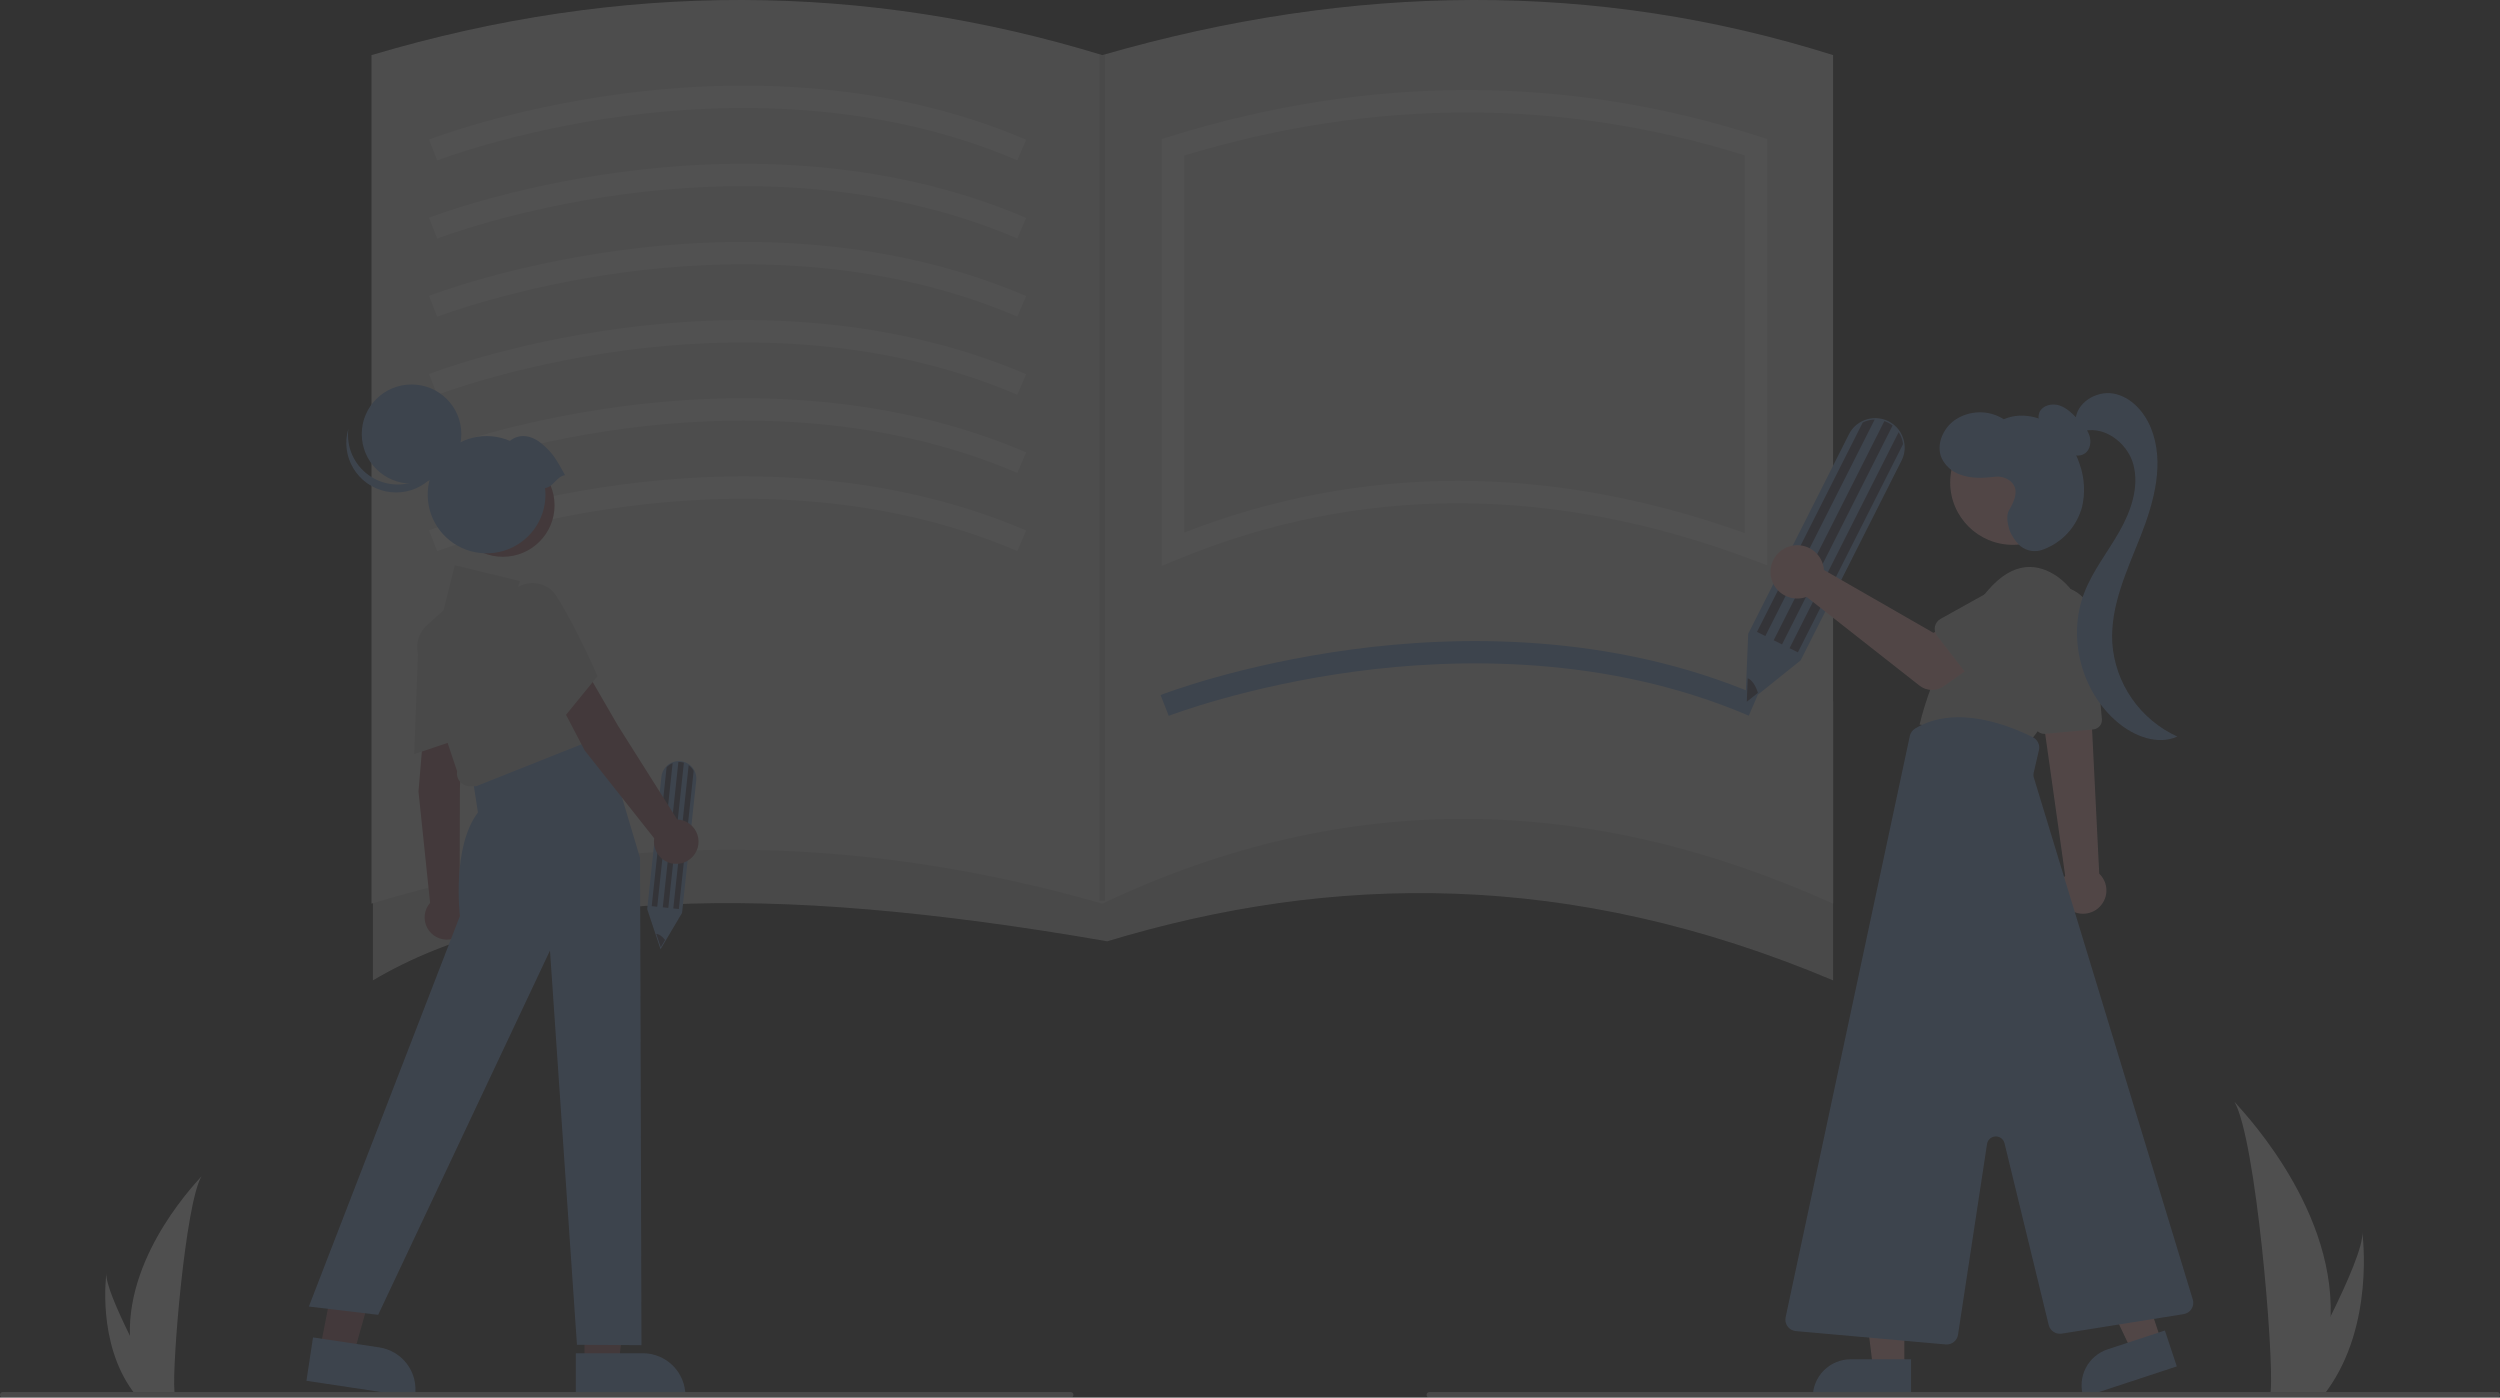 <svg width="1177" height="658" viewBox="0 0 1177 658" fill="none" xmlns="http://www.w3.org/2000/svg">
<rect x="0" y="0" width="1177" height="658" fill="#333333" stroke="none"/>
<g opacity="0.15" clip-path="url(#clip0_267:16)">
<path d="M1097.27 619.692C1096.96 631.544 1094.96 643.292 1091.35 654.589C1091.27 654.852 1091.18 655.11 1091.1 655.372H1069C1069.02 655.137 1069.04 654.875 1069.07 654.589C1070.54 637.72 1062.12 536.271 1051.97 518.713C1052.86 520.137 1098.99 566.09 1097.27 619.692Z" fill="#F1F1F1"/>
<path d="M1095.62 654.589C1095.43 654.852 1095.24 655.114 1095.04 655.372H1078.46C1078.59 655.149 1078.73 654.887 1078.9 654.589C1081.64 649.667 1089.75 634.949 1097.27 619.692C1105.36 603.296 1112.78 586.278 1112.15 580.119C1112.35 581.507 1117.94 623.856 1095.62 654.589Z" fill="#F1F1F1"/>
<path d="M61.161 628.873C61.397 637.675 62.878 646.4 65.559 654.791C65.618 654.985 65.684 655.177 65.749 655.372H82.162C82.145 655.197 82.127 655.002 82.109 654.791C81.015 642.262 87.267 566.917 94.811 553.876C94.15 554.934 59.888 589.063 61.161 628.873Z" fill="#F1F1F1"/>
<path d="M62.391 654.791C62.529 654.986 62.671 655.18 62.818 655.372H75.131C75.038 655.206 74.93 655.012 74.804 654.791C72.77 651.135 66.749 640.204 61.161 628.873C55.158 616.696 49.645 604.057 50.109 599.483C49.965 600.514 45.809 631.965 62.391 654.791Z" fill="#F1F1F1"/>
<path d="M863.019 461.553C739.055 409.236 626.904 411.225 521.267 443.156C358.502 414.848 247.048 419.228 175.556 461.553V330.15H863.019V461.553Z" fill="#CBCBCB"/>
<path d="M863.019 425.417C748.812 373.884 634.745 370.557 518.957 425.417C400.363 391.412 285.716 391.768 174.896 425.417V25.952C292.72 -9.068 407.332 -8.227 518.957 25.952C636.87 -8.108 751.66 -9.189 863.019 25.952V425.417Z" fill="#E5E5E5"/>
<path d="M205.846 75.525L202.004 65.733C203.51 65.148 239.488 51.296 292.29 44.231C341.106 37.697 413.837 36.138 483.107 65.8L478.937 75.458C411.983 46.788 341.403 48.297 293.983 54.611C242.368 61.485 206.205 75.385 205.846 75.525Z" fill="white"/>
<path d="M205.846 112.318L202.004 102.526C203.51 101.94 239.488 88.089 292.29 81.024C341.106 74.491 413.837 72.931 483.107 102.593L478.937 112.25C411.983 83.581 341.403 85.089 293.983 91.404C242.368 98.277 206.205 112.178 205.846 112.318Z" fill="white"/>
<path d="M205.846 149.111L202.004 139.319C203.51 138.733 239.488 124.882 292.29 117.817C341.106 111.283 413.837 109.723 483.107 139.386L478.937 149.043C411.983 120.373 341.403 121.882 293.983 128.197C242.368 135.07 206.205 148.971 205.846 149.111Z" fill="white"/>
<path d="M205.846 185.904L202.004 176.112C203.51 175.526 239.488 161.675 292.29 154.61C341.106 148.077 413.837 146.516 483.107 176.179L478.937 185.836C411.983 157.166 341.403 158.675 293.983 164.99C242.368 171.863 206.205 185.764 205.846 185.904Z" fill="white"/>
<path d="M205.846 222.697L202.004 212.905C203.51 212.319 239.488 198.468 292.29 191.402C341.106 184.869 413.837 183.309 483.107 212.972L478.937 222.629C411.983 193.959 341.403 195.468 293.983 201.782C242.368 208.656 206.205 222.557 205.846 222.697Z" fill="white"/>
<path d="M205.846 259.489L202.004 249.698C203.51 249.112 239.488 235.261 292.29 228.195C341.106 221.663 413.837 220.102 483.107 249.764L478.937 259.422C411.983 230.751 341.403 232.262 293.983 238.575C242.368 245.449 206.205 259.349 205.846 259.489Z" fill="white"/>
<path d="M550.237 337.017L546.396 327.225C547.901 326.64 583.88 312.788 636.681 305.723C685.498 299.191 758.228 297.63 827.499 327.292L823.329 336.95C756.375 308.279 685.795 309.789 638.374 316.103C586.759 322.977 550.596 336.877 550.237 337.017Z" fill="#79A7E6"/>
<path d="M546.997 266.405V65.451L550.701 64.298C644.575 35.096 737.994 35.102 828.362 64.316L832.01 65.495V266.137L824.869 263.453C730.828 228.107 639.795 228.086 554.297 263.39L546.997 266.405ZM686.288 226.392C730.472 226.392 775.528 234.594 821.454 250.998V73.152C735.536 46.169 646.782 46.184 557.553 73.195V250.754C598.552 234.668 642.223 226.404 686.288 226.392Z" fill="white"/>
<path d="M821.673 331.81L823.056 298.367L870.487 204.454C871.825 201.784 874.005 199.625 876.694 198.308C878.341 197.491 880.134 197.008 881.971 196.888C883.807 196.769 885.648 197.015 887.388 197.613C889.402 198.305 891.229 199.451 892.726 200.962C894.223 202.472 895.349 204.307 896.017 206.322C896.303 207.192 896.504 208.088 896.618 208.997C896.955 211.693 896.476 214.429 895.242 216.853L847.747 310.893L821.673 331.81Z" fill="#79A7E6"/>
<path d="M882.603 197.519L831.116 299.461L827.19 297.495L876.987 198.898C878.733 198.028 880.651 197.557 882.603 197.519Z" fill="#3F3D56"/>
<path d="M895.963 209.08L846.439 307.137L842.514 305.17L893.894 203.439C894.526 204.399 895.029 205.438 895.391 206.528C895.664 207.358 895.855 208.213 895.963 209.08Z" fill="#3F3D56"/>
<path d="M891.033 200.33L838.977 303.399L835.052 301.433L887.173 198.235C887.728 198.424 888.27 198.651 888.794 198.914C889.585 199.312 890.335 199.786 891.033 200.33Z" fill="#3F3D56"/>
<path d="M827.628 326.191L822.39 330.392L822.829 319.316C824.628 319.937 826.575 322.633 827.628 326.191Z" fill="#3F3D56"/>
<path d="M310.974 446.907L304.703 427.964L311.384 365.678C311.567 363.909 312.329 362.25 313.552 360.954C314.298 360.154 315.197 359.51 316.196 359.06C317.195 358.61 318.274 358.363 319.37 358.333C320.639 358.298 321.9 358.556 323.053 359.086C324.205 359.616 325.22 360.404 326.017 361.389C326.36 361.814 326.66 362.272 326.915 362.755C327.671 364.189 327.98 365.814 327.802 367.424L321.112 429.795L310.974 446.907Z" fill="#79A7E6"/>
<path d="M316.68 359.28L309.428 426.892L306.824 426.615L313.838 361.222C314.628 360.372 315.599 359.709 316.68 359.28Z" fill="#3F3D56"/>
<path d="M326.567 362.938L319.592 427.973L316.988 427.696L324.225 360.224C324.78 360.628 325.279 361.102 325.71 361.634C326.037 362.04 326.324 362.477 326.567 362.938Z" fill="#3F3D56"/>
<path d="M321.974 359.087L314.643 427.446L312.039 427.169L319.38 358.725C319.73 358.714 320.08 358.728 320.428 358.765C320.953 358.821 321.471 358.929 321.974 359.087Z" fill="#3F3D56"/>
<path d="M313.112 442.529L311.075 445.966L308.988 439.696C310.122 439.667 311.776 440.764 313.112 442.529Z" fill="#3F3D56"/>
<path d="M990.21 424.693C989.496 425.937 988.543 427.029 987.405 427.906C986.267 428.783 984.966 429.429 983.577 429.805C980.773 430.566 977.78 430.187 975.257 428.75C972.734 427.313 970.887 424.937 970.123 422.145C969.359 419.352 969.74 416.371 971.183 413.859C971.208 413.816 971.232 413.774 971.257 413.732C971.564 413.22 971.909 412.733 972.29 412.273L963.071 346.84L962.795 344.88L960.923 331.528L960.646 329.603L961.667 329.651L979.528 330.464L984.317 330.679L984.917 342.86L988.314 411.341C990.089 413.032 991.241 415.268 991.585 417.69C991.929 420.111 991.445 422.578 990.21 424.693H990.21Z" fill="#FFB8B8"/>
<path d="M962.848 345.473L985.528 343.401C986.704 343.29 987.788 342.721 988.545 341.817C989.301 340.913 989.668 339.748 989.565 338.576L985.364 291.608C984.959 287.085 982.765 282.907 979.266 279.993C975.768 277.08 971.25 275.671 966.708 276.074C962.165 276.478 957.97 278.663 955.044 282.147C952.119 285.631 950.704 290.13 951.109 294.654C951.138 294.977 951.176 295.3 951.224 295.621L958.025 341.689C958.181 342.745 958.713 343.709 959.523 344.407C960.333 345.105 961.368 345.49 962.44 345.492C962.576 345.494 962.712 345.488 962.848 345.473Z" fill="#CBCBCB"/>
<path d="M980.038 307.529C982.332 301.058 982.438 294.018 980.341 287.482C978.243 280.945 974.057 275.271 968.42 271.325C959.868 265.497 948.165 263.405 935.561 278.347C920.31 296.588 909.432 318.05 903.753 341.103L955.367 349.47C955.367 349.47 972.919 328.103 980.038 307.529Z" fill="#CBCBCB"/>
<path d="M896.56 644.144H881.844L874.844 587.619H896.562L896.56 644.144Z" fill="#FFB8B8"/>
<path d="M853.467 657.751H899.717V639.956H871.336C866.597 639.956 862.052 641.831 858.701 645.168C855.35 648.505 853.467 653.031 853.467 657.751Z" fill="#79A7E6"/>
<path d="M1017.55 631.362L1003.57 635.962L979.111 584.481L999.732 577.693L1017.55 631.362Z" fill="#FFB8B8"/>
<path d="M980.915 657.751L1024.83 643.296L1019.22 626.4L992.274 635.27C987.774 636.751 984.05 639.952 981.919 644.168C979.789 648.383 979.428 653.269 980.915 657.751Z" fill="#79A7E6"/>
<path d="M947.638 256.504C963.92 256.504 977.119 243.359 977.119 227.145C977.119 210.93 963.92 197.786 947.638 197.786C931.356 197.786 918.157 210.93 918.157 227.145C918.157 243.359 931.356 256.504 947.638 256.504Z" fill="#FFB8B8"/>
<path d="M921.826 628.41L935.491 538.586C935.637 537.627 936.113 536.749 936.837 536.101C937.561 535.453 938.489 535.076 939.461 535.033C940.434 534.991 941.391 535.286 942.169 535.869C942.948 536.452 943.499 537.285 943.728 538.227L964.539 623.828C964.867 625.14 965.675 626.282 966.805 627.03C967.935 627.779 969.305 628.08 970.646 627.874L1028.05 618.687C1028.81 618.565 1029.54 618.283 1030.18 617.859C1030.82 617.434 1031.37 616.878 1031.78 616.227C1032.19 615.575 1032.45 614.845 1032.55 614.084C1032.65 613.322 1032.59 612.549 1032.36 611.814L957.511 366.052C957.299 365.353 957.274 364.611 957.438 363.9L959.93 353.142C960.204 351.976 960.077 350.752 959.571 349.666C959.065 348.58 958.208 347.693 957.137 347.149C946.944 341.969 921.127 331.202 901.645 342.996C901.012 343.38 900.465 343.889 900.036 344.49C899.607 345.092 899.305 345.774 899.149 346.495L840.674 620.192C840.515 620.936 840.516 621.706 840.678 622.449C840.839 623.193 841.158 623.894 841.611 624.506C842.065 625.119 842.644 625.628 843.31 626.001C843.976 626.374 844.714 626.602 845.475 626.67L916.003 632.959C916.163 632.974 916.323 632.981 916.483 632.981C917.774 632.979 919.022 632.517 920.001 631.678C920.981 630.84 921.626 629.68 921.822 628.409L921.826 628.41Z" fill="#79A7E6"/>
<path d="M967.187 206.402C964.965 205.071 962.993 203.364 961.359 201.358C960.553 200.344 960.022 199.141 959.818 197.864C959.615 196.587 959.744 195.279 960.195 194.066C961.685 190.793 966.11 189.763 969.541 190.874C972.971 191.984 975.621 194.665 978.127 197.248C980.334 199.519 982.605 201.901 983.648 204.888C984.691 207.875 984.157 211.663 981.553 213.476C978.996 215.255 975.32 214.527 972.862 212.617C970.541 210.528 968.69 207.974 967.431 205.122L967.187 206.402Z" fill="#79A7E6"/>
<path d="M977.173 198.037C977.336 189.765 986.804 183.833 994.982 185.299C1003.16 186.766 1009.44 193.709 1012.59 201.366C1019.24 217.545 1014.25 236.006 1007.84 252.288C1001.44 268.569 993.512 285.087 994.447 302.543C995.079 311.979 998.259 321.069 1003.65 328.853C1009.04 336.638 1016.44 342.829 1025.07 346.771C1015.84 350.937 1004.81 346.634 997.059 340.139C979.836 325.717 973.189 300.04 981.261 279.124C985.243 268.807 992.26 259.981 997.738 250.369C1003.22 240.757 1007.24 229.429 1004.41 218.742C1001.58 208.054 989.541 199.402 979.251 203.537L977.173 198.037Z" fill="#79A7E6"/>
<path d="M945.871 240.173C948.441 235.848 951.032 230.17 946.336 226.389C945.315 225.605 944.146 225.031 942.899 224.703C941.652 224.375 940.352 224.298 939.074 224.477C933.779 225.113 928.011 225.375 922.885 223.458C920.962 222.8 919.192 221.763 917.679 220.409C916.167 219.056 914.943 217.414 914.08 215.58C911.439 209.335 914.748 201.747 920.28 197.8C923.664 195.473 927.664 194.193 931.776 194.121C935.888 194.048 939.93 195.187 943.396 197.393C950.562 194.241 959.256 195.643 965.766 199.982C972.277 204.321 976.731 211.27 979.151 218.689C981.38 225.075 981.764 231.957 980.259 238.55C979.047 243.136 976.744 247.364 973.544 250.876C970.344 254.389 966.341 257.081 961.875 258.726C960.135 259.409 958.245 259.625 956.395 259.353C954.545 259.08 952.8 258.328 951.333 257.172C948.95 255.043 947.12 252.372 945.999 249.385C945.021 246.114 944.499 242.483 945.871 240.173Z" fill="#79A7E6"/>
<path d="M858.412 266.37C858.559 267.015 858.655 267.67 858.699 268.33L910.261 297.953L922.794 290.768L936.155 308.186L915.209 323.054C913.517 324.256 911.479 324.878 909.401 324.827C907.323 324.777 905.318 324.057 903.686 322.774L850.512 281.002C848.111 281.887 845.497 282.024 843.017 281.394C840.537 280.763 838.308 279.396 836.628 277.473C834.947 275.551 833.894 273.164 833.609 270.631C833.324 268.098 833.82 265.538 835.031 263.293C836.242 261.047 838.112 259.222 840.39 258.061C842.668 256.899 845.248 256.456 847.785 256.79C850.323 257.124 852.698 258.219 854.595 259.931C856.492 261.642 857.821 263.888 858.405 266.37L858.412 266.37Z" fill="#FFB8B8"/>
<path d="M911.987 299.356L928.652 320.865C929.127 321.477 929.727 321.979 930.414 322.338C931.1 322.698 931.857 322.906 932.631 322.948C933.405 322.99 934.18 322.866 934.902 322.584C935.624 322.301 936.276 321.867 936.815 321.311L955.68 301.802C957.267 300.633 958.606 299.163 959.622 297.478C960.638 295.792 961.309 293.924 961.598 291.979C961.888 290.035 961.789 288.052 961.307 286.146C960.826 284.24 959.971 282.447 958.793 280.87C957.614 279.293 956.135 277.963 954.439 276.956C952.744 275.949 950.866 275.286 948.912 275.003C946.959 274.721 944.969 274.825 943.056 275.31C941.143 275.795 939.345 276.651 937.764 277.829C937.601 277.95 937.441 278.074 937.283 278.201L913.622 291.376C912.945 291.754 912.357 292.272 911.899 292.896C911.441 293.52 911.123 294.235 910.968 294.993C910.812 295.75 910.823 296.532 910.998 297.285C911.173 298.038 911.509 298.744 911.983 299.356H911.987Z" fill="#CBCBCB"/>
<path d="M275.186 642.309L291.183 642.308L298.794 580.862L275.184 580.864L275.186 642.309Z" fill="#A0616A"/>
<path d="M271.104 637.108L302.608 637.107H302.609C307.934 637.107 313.04 639.213 316.805 642.963C320.57 646.712 322.685 651.797 322.686 657.099V657.749L271.105 657.751L271.104 637.108Z" fill="#79A7E6"/>
<path d="M150.63 635.413L166.447 637.794L183.195 578.172L162.459 574.658L150.63 635.413Z" fill="#A0616A"/>
<path d="M147.375 629.663L178.524 634.351L178.526 634.352C183.79 635.145 188.523 637.988 191.683 642.255C194.843 646.523 196.171 651.866 195.375 657.109L195.278 657.751L144.277 650.074L147.375 629.663Z" fill="#79A7E6"/>
<path d="M199.951 337.798L217.713 342.432L216.531 371.109L216.385 423.321C218.135 424.526 219.476 426.232 220.231 428.213C220.986 430.194 221.12 432.356 220.614 434.414C220.108 436.472 218.987 438.329 217.398 439.739C215.81 441.148 213.829 442.044 211.718 442.308C209.607 442.573 207.465 442.192 205.576 441.218C203.687 440.244 202.139 438.721 201.137 436.851C200.136 434.982 199.728 432.854 199.968 430.748C200.207 428.643 201.083 426.66 202.479 425.061L197.021 372.658L199.951 337.798Z" fill="#A0616A"/>
<path d="M196.86 304.951C196.958 302.18 197.855 299.495 199.444 297.218C201.034 294.941 203.248 293.168 205.823 292.111C208.232 291.037 210.905 290.687 213.511 291.105C216.118 291.522 218.545 292.689 220.496 294.461C221.897 295.708 223.009 297.245 223.753 298.964C224.497 300.683 224.856 302.543 224.804 304.414C224.851 321.214 221.042 345.701 221.004 345.945L220.943 346.335L194.981 355.041L196.86 304.951Z" fill="#CBCBCB"/>
<path d="M243.28 352.639L282.989 342.403L301.345 403.965L301.997 633.308L271.632 633.119L258.938 447.495L178.04 619.015L145.419 615.117L216.532 431.252C216.532 431.252 212.617 398.767 225.013 382.525L222.403 365.633L243.28 352.639Z" fill="#79A7E6"/>
<path d="M216.506 367.955C215.95 367.283 215.547 366.5 215.323 365.659C215.099 364.818 215.06 363.939 215.207 363.081L197.095 308.969C196.249 306.439 196.159 303.719 196.836 301.14C197.513 298.56 198.928 296.232 200.908 294.438L208.771 287.32L214.099 266.095L244.725 273.55L242.202 283.601L256.062 281.092L285.256 345.844L224.233 370.134L221.228 370.181C220.324 370.183 219.431 369.984 218.615 369.599C217.798 369.214 217.077 368.652 216.506 367.955Z" fill="#CBCBCB"/>
<path d="M259.013 322.267L276.511 316.729L290.905 341.594L318.807 385.798C320.933 385.886 322.982 386.613 324.683 387.886C326.385 389.158 327.658 390.914 328.336 392.923C329.013 394.932 329.062 397.098 328.476 399.134C327.89 401.171 326.697 402.983 325.055 404.33C323.412 405.677 321.398 406.496 319.278 406.678C317.158 406.86 315.033 406.397 313.183 405.35C311.333 404.303 309.846 402.722 308.919 400.815C307.991 398.908 307.667 396.766 307.988 394.671L275.248 353.288L259.013 322.267Z" fill="#A0616A"/>
<path d="M238.768 296.151C237.364 293.757 236.681 291.01 236.802 288.24C236.923 285.47 237.843 282.793 239.451 280.529C240.912 278.339 242.983 276.622 245.41 275.587C247.837 274.553 250.514 274.246 253.114 274.705C254.968 275.012 256.732 275.72 258.284 276.776C259.835 277.833 261.137 279.214 262.097 280.823C271.154 294.996 281.079 317.719 281.178 317.946L281.335 318.308L264.067 339.485L238.768 296.151Z" fill="#CBCBCB"/>
<path d="M236.759 262.145C250.198 262.145 261.092 251.296 261.092 237.913C261.092 224.53 250.198 213.68 236.759 213.68C223.32 213.68 212.425 224.53 212.425 237.913C212.425 251.296 223.32 262.145 236.759 262.145Z" fill="#A0616A"/>
<path d="M193.756 227.691C206.701 227.691 217.195 217.241 217.195 204.349C217.195 191.458 206.701 181.008 193.756 181.008C180.81 181.008 170.316 191.458 170.316 204.349C170.316 217.241 180.81 227.691 193.756 227.691Z" fill="#79A7E6"/>
<path d="M173.538 223.678C176.572 225.861 180.087 227.29 183.788 227.843C187.49 228.397 191.271 228.059 194.815 226.859C198.359 225.659 201.563 223.632 204.158 220.946C206.754 218.26 208.666 214.994 209.734 211.421C209.33 214.623 208.264 217.706 206.602 220.477C204.941 223.247 202.721 225.645 200.082 227.518C197.444 229.391 194.444 230.698 191.272 231.359C188.1 232.019 184.826 232.017 181.655 231.353C178.484 230.689 175.485 229.378 172.849 227.502C170.213 225.626 167.995 223.226 166.338 220.453C164.68 217.681 163.617 214.596 163.216 211.394C162.816 208.192 163.086 204.942 164.011 201.849C163.486 206.004 164.093 210.223 165.77 214.064C167.446 217.905 170.129 221.226 173.538 223.678Z" fill="#79A7E6"/>
<path d="M266.039 223.704C261.947 216.409 260.382 213.361 255.106 208.925C250.44 205.002 244.701 203.85 240.072 207.567C234.597 205.211 228.504 204.677 222.699 206.044C216.894 207.411 211.686 210.606 207.85 215.155C204.014 219.704 201.753 225.364 201.404 231.294C201.056 237.224 202.637 243.108 205.913 248.072C209.19 253.036 213.987 256.815 219.592 258.848C225.197 260.88 231.311 261.058 237.025 259.355C242.74 257.652 247.751 254.158 251.313 249.394C254.875 244.629 256.799 238.847 256.798 232.906C256.794 231.863 256.731 230.821 256.609 229.785C260.633 229.222 262.016 224.267 266.039 223.704Z" fill="#79A7E6"/>
<path d="M504.052 658H1.32C0.97 658 0.634 657.862 0.386 657.615C0.139 657.369 0 657.034 0 656.686C0 656.338 0.139 656.003 0.386 655.757C0.634 655.51 0.97 655.372 1.32 655.372H504.052C504.401 655.372 504.737 655.51 504.985 655.757C505.232 656.003 505.371 656.338 505.371 656.686C505.371 657.034 505.232 657.369 504.985 657.615C504.737 657.862 504.401 658 504.052 658Z" fill="#CBCBCB"/>
<path d="M1175.68 658H672.949C672.599 658 672.263 657.862 672.016 657.615C671.768 657.369 671.629 657.034 671.629 656.686C671.629 656.338 671.768 656.003 672.016 655.757C672.263 655.51 672.599 655.372 672.949 655.372H1175.68C1176.03 655.372 1176.37 655.51 1176.61 655.757C1176.86 656.003 1177 656.338 1177 656.686C1177 657.034 1176.86 657.369 1176.61 657.615C1176.37 657.862 1176.03 658 1175.68 658Z" fill="#CBCBCB"/>
<path d="M520.278 25.952H517.639V424.153H520.278V25.952Z" fill="#CBCBCB"/>
</g>
<defs>
<clipPath id="clip0_267:16">
<rect width="1177" height="658" fill="white"/>
</clipPath>
</defs>
</svg>
